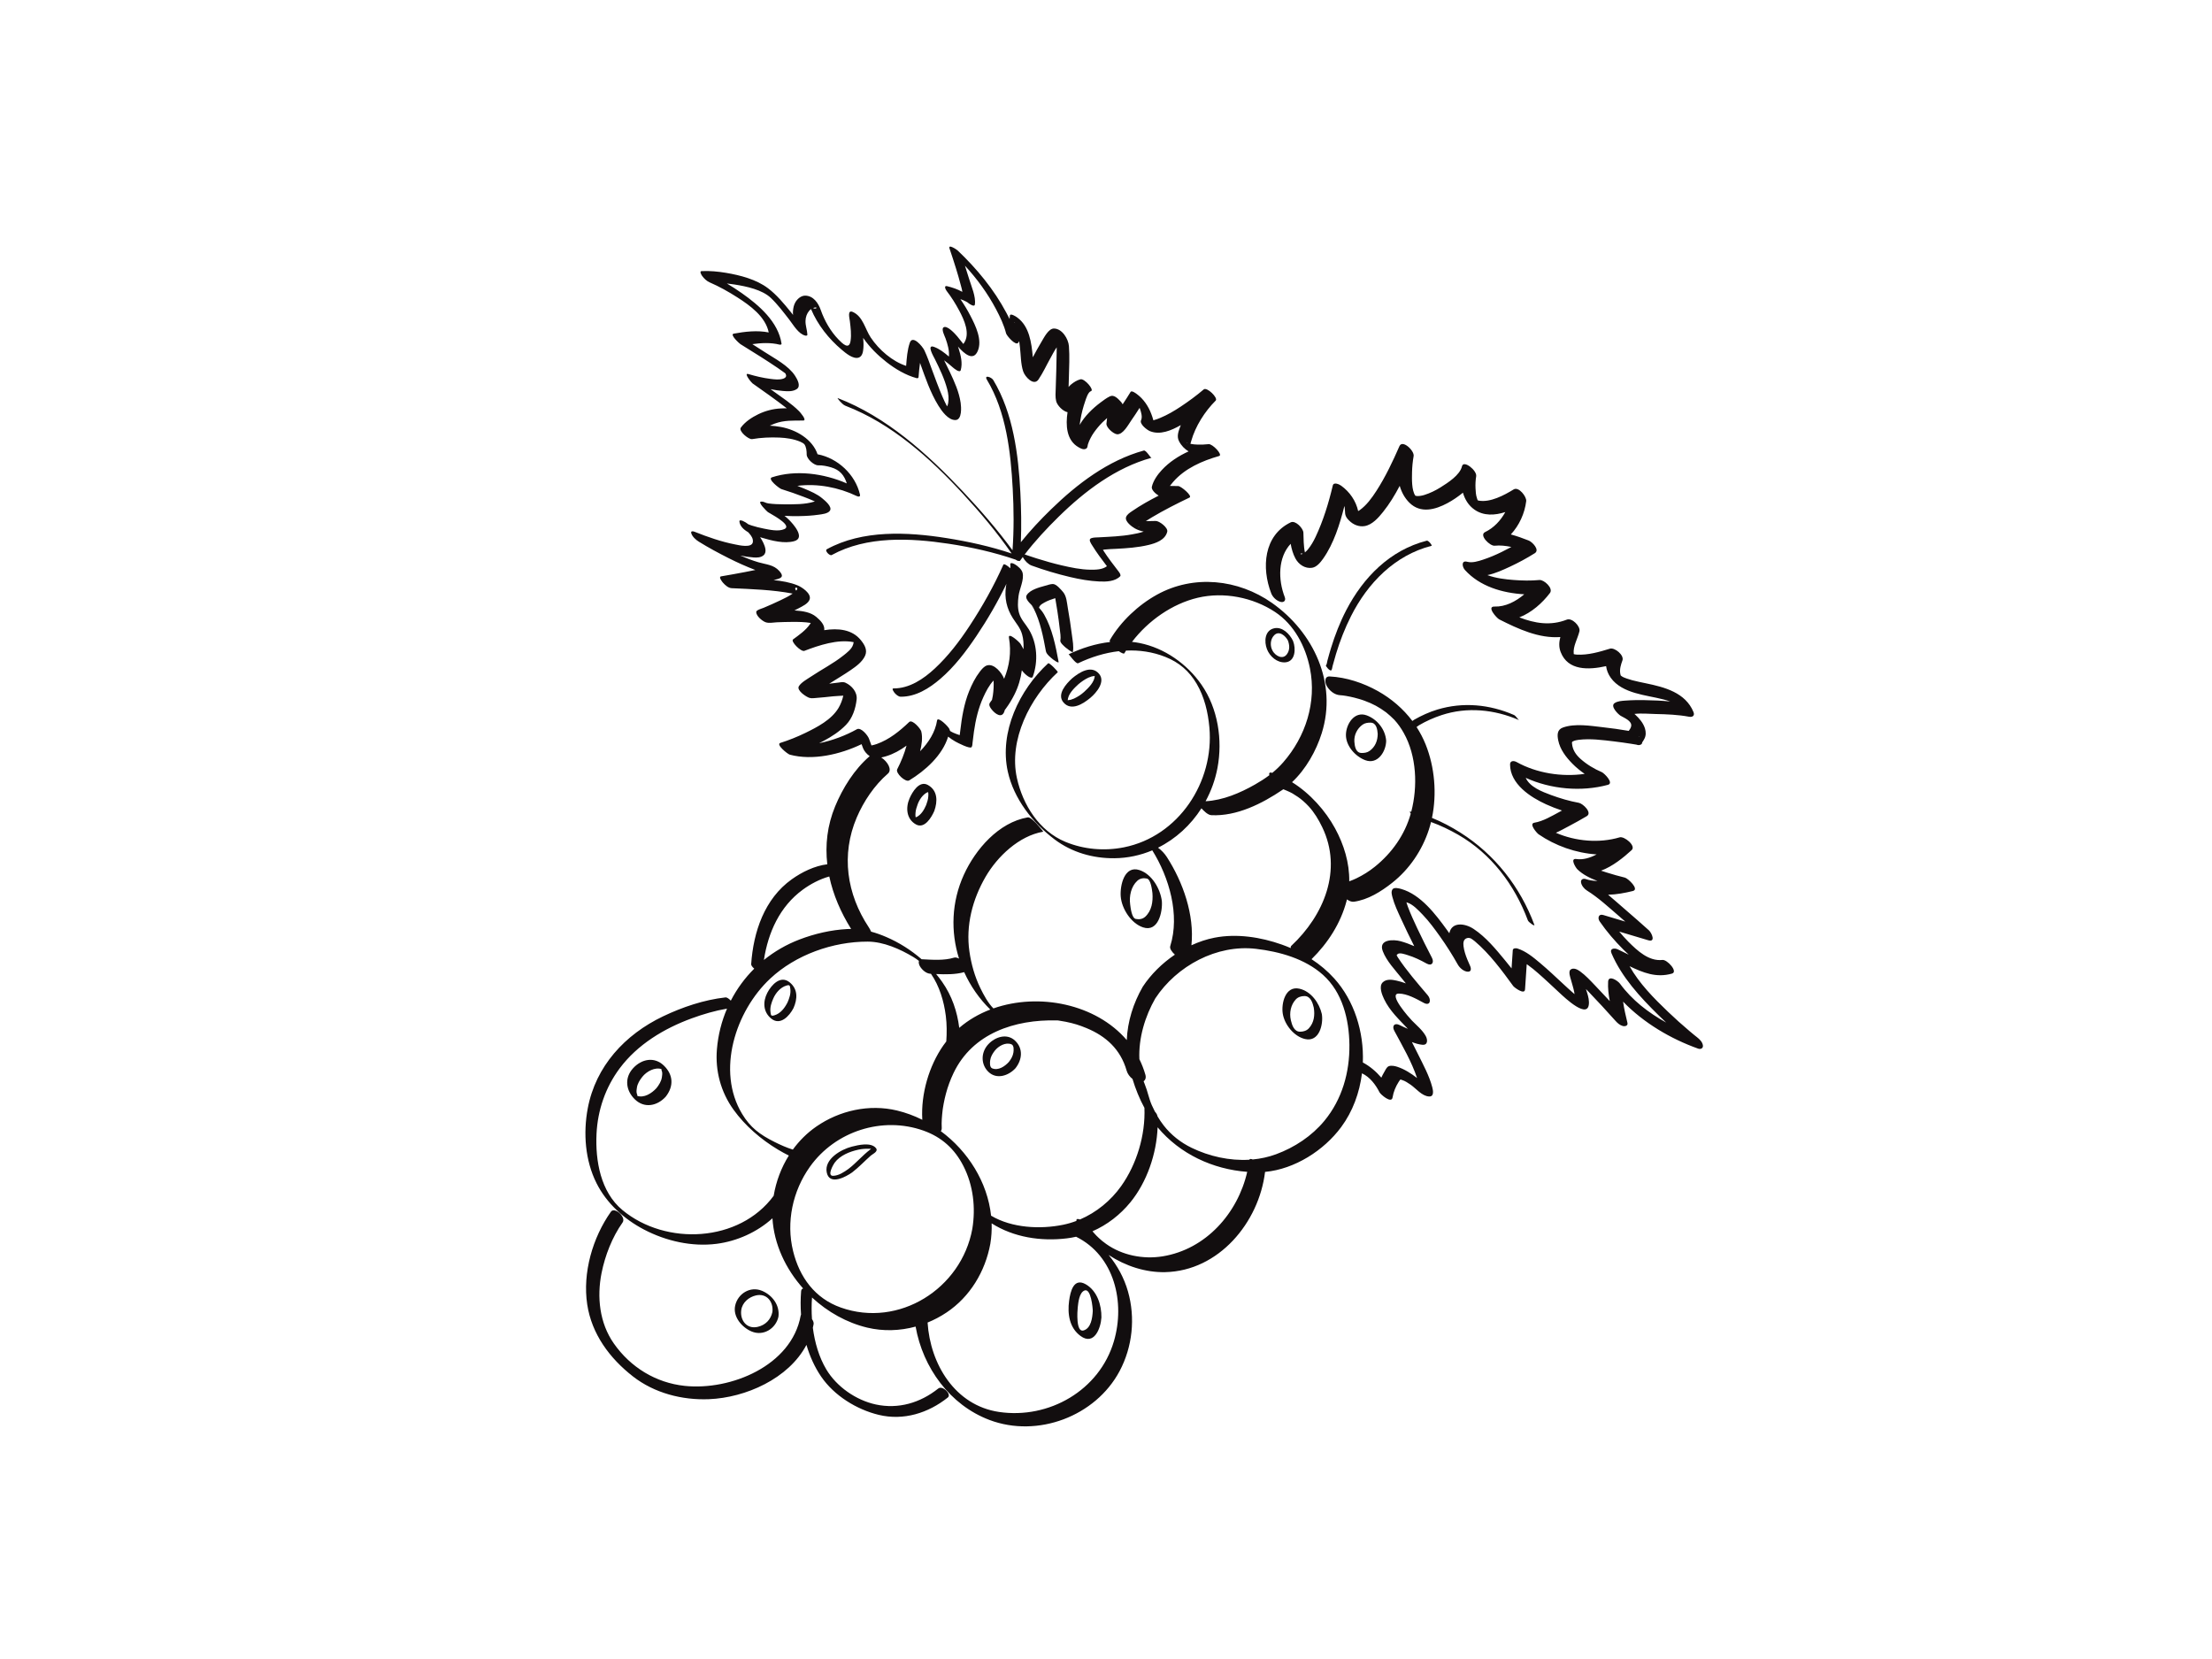 <?xml version="1.0" encoding="utf-8"?>
<!-- Generator: Adobe Illustrator 17.0.0, SVG Export Plug-In . SVG Version: 6.00 Build 0)  -->
<!DOCTYPE svg PUBLIC "-//W3C//DTD SVG 1.1//EN" "http://www.w3.org/Graphics/SVG/1.1/DTD/svg11.dtd">
<svg version="1.1" id="Layer_1" xmlns="http://www.w3.org/2000/svg" xmlns:xlink="http://www.w3.org/1999/xlink" x="0px" y="0px"
	 width="800px" height="600px" viewBox="0 0 800 600" enable-background="new 0 0 800 600" xml:space="preserve">
<g>
	<path fill="#120E0F" d="M388.011,235.805c0.389-1.954-0.096-4.194-0.334-6.137c-0.401-3.286-0.923-6.559-1.494-9.82
		c-0.333-1.902-0.424-4.247-1.744-5.771c-0.743-0.857-2.426-2.925-3.727-2.864c-0.892,0.042-1.841,0.384-2.692,0.623
		c-2.116,0.594-5.443,1.405-6.697,3.403c-0.561,0.894,0.309,2.022,0.868,2.652c0.664,0.748,1.366,1.425,2.121,2.082
		c-1.964-1.708-0.969-0.906-0.425,0.177c2.352,4.68,3.44,10.254,4.381,15.38c0.202,1.1,1.709,2.248,2.497,2.907
		c0.094,0.079,2.227,1.674,2.09,0.93c-1.049-5.712-2.301-11.98-5.202-17.067c-0.52-0.912-1.161-1.744-1.872-2.515
		c0.028-0.184,0.121-0.429,0.356-0.719c0.397-0.491,1.01-0.824,1.548-1.131c1.232-0.702,2.603-1.18,3.961-1.602
		c0.276,1.575,0.536,3.152,0.778,4.732c0.331,2.159,0.629,4.323,0.866,6.494c0.137,1.254,0.442,2.767,0.191,4.024
		c-0.171,0.861,1.321,2.061,1.851,2.555C385.434,234.23,387.926,236.236,388.011,235.805z M373.906,217.996
		c0.15,0.127,0.285,0.246,0.414,0.361C374.182,218.235,374.045,218.114,373.906,217.996z M375.772,219.948
		C375.931,220.235,375.786,220.202,375.772,219.948L375.772,219.948z"/>
	<path fill="#120E0F" d="M384.609,254.037c2.808,3.303,7.171,0.489,9.733-1.654c2.206-1.846,5.577-5.832,3.135-8.704
		c-2.809-3.303-7.171-0.489-9.733,1.655C385.622,247.278,382.114,251.103,384.609,254.037z M390.024,247.46
		c1.129-0.945,2.286-1.752,3.621-2.387c0.377-0.167,0.764-0.308,1.161-0.421c0.557-0.18,1.115-0.011,1.109-0.336
		c0.04,2.287-2.321,4.539-3.853,5.942c-1.071,0.981-2.314,1.766-3.621,2.387c-0.377,0.167-0.764,0.308-1.161,0.421
		c-0.557,0.18-1.115,0.011-1.11,0.337C386.131,251.115,388.492,248.863,390.024,247.46z"/>
	<path fill="#120E0F" d="M464.812,239.543c3.754-0.254,3.882-5.042,2.87-7.633c0-0.001-0.001-0.002-0.002-0.003
		c-0.024-0.075-0.058-0.157-0.101-0.246c-1.161-2.359-3.765-5.054-6.691-4.448c-3.518,0.728-3.745,4.826-2.663,7.591
		C459.249,237.424,461.883,239.741,464.812,239.543z M460.841,229.73c1.809-1.822,4.12,0.287,4.964,1.938
		c0.619,1.686,0.729,3.47-0.405,4.977c-1.527,2.031-4.07,0.541-5.072-1.132C459.249,233.708,459.344,231.238,460.841,229.73z"/>
	<path fill="#120E0F" d="M493.769,274.938c4.523,1.697,7.534-3.198,7.557-7.055c-0.298-4.055-3.192-7.718-6.996-9.145
		c-4.522-1.697-7.533,3.198-7.556,7.054C486.751,269.789,490.191,273.596,493.769,274.938z M492.736,262.125
		c0.877-0.643,1.927-0.794,2.978-0.769c2.089,0.049,2.438,2.454,2.555,4.051c-0.015,2.477-0.88,4.662-2.905,6.146
		c-0.877,0.643-1.927,0.794-2.978,0.769c-2.089-0.049-2.438-2.454-2.555-4.051C489.655,265.856,490.816,263.532,492.736,262.125z"/>
	<path fill="#120E0F" d="M469.971,357.579c-5.117-1.168-6.646,5.363-6.038,9.051c0.656,3.979,4.061,8.238,8.088,9.156
		c5.117,1.168,6.646-5.36,6.038-9.049C477.133,362.747,474.187,358.542,469.971,357.579z M473.374,371.891
		c-0.817,0.888-1.968,1.226-3.138,1.239c-2.222,0.024-2.972-2.399-3.383-4.17c-0.604-2.601-0.055-5.504,1.765-7.485
		c0.817-0.888,1.968-1.227,3.137-1.239c2.223-0.023,2.972,2.4,3.384,4.172C475.582,367.093,475.278,369.82,473.374,371.891z"/>
	<path fill="#120E0F" d="M413.393,335.394c5.518,1.847,7.116-5.613,6.808-9.524c-0.579-4.434-3.544-9.669-8.065-11.182
		c-5.52-1.847-7.118,5.615-6.809,9.526C405.674,328.614,409.034,333.936,413.393,335.394z M411.346,318.53
		c0.95-0.869,2.207-1.05,3.422-0.795c1.467,0.308,1.871,4.096,2.025,5.277c0.241,3.063-0.243,6.37-2.611,8.538
		c-0.95,0.869-2.207,1.05-3.422,0.794c-1.467-0.308-1.871-4.094-2.025-5.276C408.343,324.073,409.054,320.628,411.346,318.53z"/>
	<path fill="#120E0F" d="M328.935,288.771c-1.457,3.39-1.108,7.473,2.326,9.389c3.127,1.745,5.669-2.604,6.643-4.872
		c1.243-3.487,1.249-7.394-2.325-9.389C332.451,282.154,329.91,286.503,328.935,288.771z M331.46,295.51
		c-0.146,0.001-0.249,0.013-0.318,0.036c-0.075-0.486-0.091-0.976-0.041-1.471c0.052-1.09,0.415-2.152,0.777-3.169
		c0.603-1.691,1.852-3.539,3.499-4.357c0.146-0.001,0.249-0.014,0.318-0.036c0.075,0.486,0.091,0.976,0.04,1.471
		c-0.052,1.09-0.415,2.152-0.777,3.168C334.229,292.852,333.183,294.655,331.46,295.51z"/>
	<path fill="#120E0F" d="M278.896,368.364c3.29,2.692,6.589-0.888,8.088-3.781c1.476-3.367,1.627-6.836-1.387-9.302
		c-3.291-2.693-6.589,0.889-8.088,3.782C275.829,362.306,276.002,365.996,278.896,368.364z M279.68,361.087
		c0.884-2.016,2.606-4.03,4.777-4.656c1.254-0.362,1.226,0.066,1.384,1.285c0.216,1.657-0.377,3.355-1.03,4.843
		c-1.038,2.004-2.505,4-4.777,4.655c-1.254,0.361-1.226-0.066-1.384-1.285C278.435,364.272,279.028,362.575,279.68,361.087z"/>
	<path fill="#120E0F" d="M228.964,386.341c-3.24,3.539-2.601,8.122,0.649,11.264c3.461,3.348,8.079,2.386,11.138-0.954
		c2.981-3.764,2.779-7.949-0.649-11.264C236.64,382.039,232.023,382.999,228.964,386.341z M230.319,396.298
		c0.487,0.127-0.007-0.491-0.088-1.15c-0.072-0.586,0.022-1.183,0.106-1.76c0.215-1.482,1.056-2.79,1.964-3.936
		c1.535-1.938,4.573-3.657,7.091-2.76c-0.479-0.122,0.012,0.495,0.092,1.151c0.072,0.585-0.022,1.182-0.105,1.759
		c-0.215,1.481-1.056,2.79-1.964,3.937C235.721,395.388,232.938,397.244,230.319,396.298z"/>
	<path fill="#120E0F" d="M308.085,414.695c-3.868,0.981-10.034,4.47-9.091,9.3c0.959,4.916,6.966,1.61,9.213,0.012
		c2.403-1.836,4.457-4.055,6.717-6.054c0.728-0.644,2.865-1.511,1.869-2.732C314.981,412.996,310.363,414.117,308.085,414.695z
		 M314.795,415.693c-2.832,2.134-5.115,4.902-7.935,7.057c-1.626,1.158-3.453,2.413-5.521,2.5c-2.44,0.102,0.169-4.279,0.532-4.761
		c1.988-2.645,5.413-3.999,8.539-4.686c1.313-0.289,2.664-0.38,4.005-0.34c0.212,0.006,0.424,0.023,0.635,0.049
		C314.965,415.572,314.883,415.635,314.795,415.693z"/>
	<path fill="#120E0F" d="M281.537,476.208c0.536-4.17-2.204-7.801-5.955-9.372c-4.261-1.785-8.748,1.05-9.698,5.345
		c-0.898,4.06,2.461,7.91,5.953,9.372C276.1,483.339,280.587,480.505,281.537,476.208z M268.078,473.859
		c0.355-2.763,2.723-4.751,5.299-5.347c3.966-0.917,6.436,2.37,5.967,6.018c-0.614,2.777-2.527,4.707-5.3,5.347
		C270.078,480.794,267.609,477.507,268.078,473.859z"/>
	<path fill="#120E0F" d="M392.705,464.494c-4.377-2.535-5.588,2.538-6.047,5.977c-0.628,4.707,0.078,9.737,4.148,12.711
		c4.9,3.581,7.302-2.788,7.537-6.708C398.402,472.006,396.821,466.879,392.705,464.494z M391.89,481.178
		c-2.808,0.848-2.265-6.944-2.104-8.411c0.188-1.714,0.54-5.287,2.444-6.041c2.348-0.93,2.998,6.36,2.984,7.453
		C395.069,476.579,394.628,480.352,391.89,481.178z"/>
	<path fill="#120E0F" d="M367.268,386.329c2.421-3.079,2.849-7.073-0.122-9.927c-2.983-2.866-7.323-1.357-9.776,1.339
		c-2.633,2.894-2.703,7.212,0.122,9.927C360.475,390.535,364.815,389.024,367.268,386.329z M358.121,383.428
		c0.184-1.289,0.873-2.434,1.662-3.437c1.298-1.65,3.905-3.176,6.031-2.297c0.967,0.4,0.813,2.167,0.702,2.948
		c-0.183,1.289-0.873,2.434-1.661,3.437c-1.431,1.573-3.803,3.219-6.031,2.297C357.857,385.976,358.01,384.209,358.121,383.428z"/>
	<path fill="#120E0F" d="M278.408,185.611c-0.025-0.014-0.049-0.028-0.074-0.042C278.323,185.573,278.351,185.59,278.408,185.611z"
		/>
	<path fill="#120E0F" d="M586.176,244.298C586.165,244.288,586.165,244.287,586.176,244.298L586.176,244.298z"/>
	<path fill="#120E0F" d="M613.735,375.113c-0.252-0.196-0.5-0.395-0.749-0.594c-0.089-0.072-0.147-0.117-0.183-0.146
		c-0.049-0.041-0.125-0.103-0.243-0.199c-0.5-0.41-0.996-0.825-1.491-1.241c-2.686-2.259-5.293-4.609-7.832-7.032
		c-5.06-4.829-10.396-10.226-13.883-16.456c4.884,2.328,9.645,4.296,15.338,2.668c2.335-0.667-1.749-5.123-3.439-4.934
		c-4.929,0.553-9.058-3.325-12.29-6.546c-1.178-1.174-2.28-2.425-3.341-3.708c3.491,1.043,6.981,2.086,10.471,3.129
		c2.835,0.847,1.271-2.676,0.245-3.598c-2.838-2.55-5.709-5.064-8.599-7.554c-2.026-1.746-4.057-3.568-6.148-5.313
		c3.053-0.059,6.162-0.652,8.953-1.346c2.486-0.618-1.803-4.582-2.845-4.833c-2.214-0.534-4.408-1.166-6.582-1.842
		c-0.693-0.215-1.383-0.442-2.07-0.676c4.179-1.535,8.156-4.779,11.049-7.429c1.727-1.582-2.667-5.12-4.324-4.628
		c-7.391,2.194-15.902,1.461-23.07-1.646c1.664-0.736,3.274-1.654,4.801-2.456c2.148-1.127,4.269-2.313,6.356-3.549
		c2.14-1.268-1.401-4.571-2.845-4.833c-3.406-0.619-6.771-1.612-10.016-2.804c-3.325-1.221-7.758-2.945-9.197-6.236
		c9.1,4.137,20.121,5.133,29.726,2.534c2.295-0.621-1.36-4.223-2.194-4.577c-2.775-1.178-5.464-2.797-7.713-4.804
		c-1.672-1.492-2.881-3.249-3.076-5.525c-0.053-0.622-0.018-0.643,0.449-0.869c0.57-0.274,1.254-0.415,1.877-0.494
		c4.276-0.539,8.781,0.072,13.031,0.581c2.019,0.242,4.034,0.531,6.043,0.845c1.053,0.165,1.231,0.185,1.893,0.308
		c0.348,0.131,0.674,0.198,0.941,0.166c0.826-0.097,1.145-0.478,1.145-0.985c0.023-0.034,0.042-0.063,0.073-0.104
		c0.291-0.395,0.517-0.821,0.747-1.253c0.586-1.103,0.544-2.482,0.186-3.647c-0.617-2.011-2.045-3.663-3.564-5.064
		c-0.084-0.077-0.173-0.146-0.258-0.221c2.523-0.295,5.315-0.02,7.662,0.03c4.023,0.086,8.157,0.239,12.12,0.987
		c1.199,0.226,2.126-0.366,1.581-1.695c-2.887-7.047-10.471-9.012-17.224-10.403c-1.666-0.343-3.332-0.686-4.978-1.118
		c-1.111-0.292-2.913-0.908-3.435-1.22c-0.391-0.234-0.613-0.437-0.658-0.481c0.017,0.017,0.058,0.059,0.128,0.14
		c-0.191-0.219-0.161-0.045-0.297-0.738c-0.324-1.641,0.218-3.34,0.771-4.868c0.685-1.892-2.799-4.765-4.538-4.231
		c-3.841,1.179-7.897,2.37-11.96,2.142c-0.384-0.022-0.743-0.085-1.108-0.172c-0.005-0.046-0.008-0.09-0.016-0.151
		c-0.305-2.678,1.418-5.415,2.065-8.104c0.439-1.824-2.686-4.96-4.538-4.231c-5.962,2.347-11.689,1.325-17.198-0.809
		c4.418-1.709,8.321-5.193,11.076-8.824c1.301-1.714-2.159-4.855-3.82-4.693c-3.083,0.299-6.225,0.228-9.309-0.007
		c-2.856-0.218-6.424-0.612-9.496-1.762c2.859-0.589,5.686-1.9,8.133-3.035c3.091-1.434,6.118-3.076,9.006-4.887
		c1.909-1.197-0.909-4.069-2.194-4.577c-2.05-0.809-4.237-1.607-6.474-2.206c3.049-3.28,5.022-7.627,5.564-12.053
		c0.193-1.577-2.698-5.364-4.537-4.231c-3.412,2.101-8.468,4.788-12.587,4.058c-0.193-0.034-0.326-0.081-0.417-0.121
		c-0.132-0.257-0.206-0.591-0.289-0.833c-0.375-1.092-0.441-2.304-0.5-3.448c-0.077-1.474,0.002-2.977,0.237-4.435
		c0.334-2.077-4.578-5.993-5.132-3.594c-0.74,3.209-5.173,5.996-7.736,7.611c-1.84,1.159-3.815,2.118-5.892,2.766
		c-0.837,0.261-1.671,0.4-2.546,0.397c-0.374-0.001-0.645-0.142-0.708-0.146c-1.363-1.979-1.235-6.056-1.184-8.461
		c0.042-1.949,0.235-3.921,0.574-5.843c0.343-1.946-4.039-6.088-5.132-3.594c-2.438,5.566-5.044,11.092-8.349,16.205
		c-1.643,2.542-3.534,5.144-6.017,6.932c-0.155,0.112-0.347,0.227-0.559,0.336c-0.803-3.663-3.029-6.933-6.158-9.187
		c-0.649-0.467-2.689-1.448-3.019-0.058c-1.504,6.338-3.451,12.723-6.24,18.616c-0.759,1.605-1.652,3.154-2.78,4.53
		c-0.316,0.387-0.679,0.728-1.062,1.046c-0.502-2.284-0.478-5.157-0.55-7.155c-0.056-1.544-2.854-4.543-4.567-3.724
		c-9.816,4.696-10.629,16.466-7.078,25.654c0.541,1.399,1.875,2.686,3.327,3.103c1.245,0.357,2.06-0.457,1.581-1.695
		c-2.47-6.389-2.459-14.358,2.131-19.294c0.329,1.856,0.85,3.658,1.707,5.275c1.177,2.219,3.522,3.784,6.038,3.397
		c1.706-0.262,3.085-2.006,4.007-3.311c3.838-5.435,6.016-12.425,7.69-19.046c0.042,0.215,0.081,0.431,0.11,0.65
		c0.21,1.569-0.126,2.516,0.91,3.876c0.219,0.287,0.485,0.54,0.738,0.796c1.441,1.454,3.499,2.29,5.534,1.958
		c2.779-0.453,5.031-3.054,6.683-5.117c2.317-2.893,4.274-6.106,6.023-9.439c0.67,2.299,1.786,4.411,3.537,6.133
		c4.013,3.947,9.309,2.493,13.713,0.13c1.985-1.065,3.868-2.354,5.613-3.788c0.705,2.429,2.006,4.611,4.174,6.126
		c3.325,2.324,7.353,2.109,11.153,0.882c-1.686,3.088-4.16,5.718-7.309,7.235c-2.327,1.121,1.782,5.106,3.439,4.934
		c2.051-0.214,4.074,0.03,6.069,0.454c-1.174,0.632-2.36,1.243-3.555,1.828c-2.162,1.058-4.382,2.001-6.669,2.754
		c-1.732,0.57-3.915,1.267-5.744,0.772c-2.25-0.609-1.845,1.852-0.83,2.972c5.353,5.909,13.448,8.329,21.458,8.793
		c-3.098,2.622-6.821,4.555-10.738,4.431c-3.041-0.096,0.751,4.168,1.689,4.642c6.915,3.497,14.411,6.948,22.093,6.381
		c-0.452,1.762-0.605,3.552,0.13,5.447c2.622,6.752,10.094,6.482,16.425,5.074c0.189,1.452,0.723,2.865,1.689,4.222
		c2.064,2.901,5.426,4.476,8.741,5.465c3.406,1.016,6.955,1.487,10.394,2.376c0.798,0.207,1.584,0.442,2.353,0.721
		c-3.082-0.313-6.189-0.432-9.276-0.485c-2.304-0.039-4.617-0.014-6.916,0.163c-1.327,0.102-2.8,0.156-3.931,0.926
		c-1.651,1.124,1.319,4.025,2.183,4.552c1.279,0.779,4.205,1.858,3.831,3.795c-0.127,0.658-0.511,1.153-0.875,1.685
		c-3.121-0.552-6.274-0.973-9.419-1.33c-4.462-0.506-10.035-1.441-14.388,0.112c-2.122,0.757-2.101,2.66-1.708,4.616
		c0.669,3.331,2.805,6.087,5.13,8.458c1.319,1.345,2.83,2.578,4.438,3.691c-8.345,1.194-17.389-0.266-24.608-4.275
		c-0.997-0.554-2.377-0.549-2.374,0.853c0.014,7.076,7.357,11.851,13.055,14.444c1.849,0.841,3.767,1.584,5.721,2.231
		c-0.297,0.161-0.593,0.327-0.892,0.487c-2.804,1.5-5.919,3.392-9.101,3.923c-2.117,0.354,0.973,3.798,1.519,4.174
		c6.04,4.156,13.494,6.809,21.007,7.289c-2.391,1.263-4.915,2.026-7.338,1.668c-2.427-0.36-0.199,3.161,0.349,3.699
		c1.998,1.957,4.623,3.227,7.293,4.242c-1.468-0.034-2.901-0.234-4.233-0.685c-0.871-0.295-1.832,0.067-1.723,1.11
		c0.125,1.189,1.165,2.419,2.143,3.029c4.16,2.593,7.866,6.049,11.569,9.233c0.771,0.664,1.537,1.335,2.304,2.003
		c-2.66-0.795-5.32-1.589-7.98-2.384c-1.689-0.505-2.117,1.114-1.28,2.327c2.515,3.644,5.405,7.022,8.541,10.146
		c0.615,0.613,1.274,1.247,1.968,1.88c-1.316-0.637-2.638-1.319-4.003-1.944c-1.202-0.55-2.986-0.326-2.232,1.439
		c3.689,8.632,10.329,15.826,16.941,22.333c0.93,0.915,1.874,1.82,2.828,2.715c-6.4-3.548-12.355-8.112-16.694-14.053
		c-0.768-1.052-4.149-3.32-4.299-0.716c-0.133,2.303,0.16,4.677,0.608,7.019c-1.715-1.854-3.443-3.696-5.191-5.517
		c-1.76-1.835-3.531-3.789-5.603-5.283c-0.914-0.658-2.415-1.43-3.42-0.568c-0.863,0.741-0.027,2.91,0.188,3.718
		c0.387,1.456,0.874,2.884,1.156,4.366c0.045,0.239,0.091,0.495,0.116,0.751c-0.134-0.113-0.293-0.255-0.622-0.537
		c-1.234-1.062-2.426-2.174-3.619-3.282c-2.709-2.514-5.393-5.058-8.225-7.436c-2.442-2.05-5.082-4.26-8.171-5.24
		c-0.496-0.157-1.64-0.186-1.693,0.602c-0.148,2.197-0.296,4.394-0.444,6.591c-0.771-0.97-1.549-1.936-2.338-2.892
		c-3.353-4.066-6.947-8.444-11.383-11.378c-3.263-2.158-7.96-2.597-8.785,1.559c-0.281-0.394-0.562-0.788-0.846-1.179
		c-4.103-5.655-9.498-12.815-16.546-14.835c-0.733-0.21-2.633-0.718-3.18,0.153c-0.539,0.857-0.244,1.89-0.007,2.8
		c0.706,2.712,1.962,5.306,3.122,7.846c1.518,3.326,3.118,6.618,4.767,9.884c-1.601-0.705-3.243-1.316-4.909-1.779
		c-2.626-0.73-8.128-0.739-6.471,3.595c1.374,3.592,4.484,6.825,6.844,9.789c0.496,0.623,1.001,1.238,1.502,1.857
		c-1.125-0.409-2.267-0.758-3.418-1.013c-1.601-0.354-3.633-0.632-4.929,0.614c-1.538,1.479-0.253,4.573,0.472,6.088
		c2.049,4.281,5.451,7.393,8.609,10.759c-1.01-0.421-2.006-0.882-2.984-1.372c-1.888-0.948-2.868,0.32-1.931,2.07
		c2.917,5.45,6.266,11.15,8.232,17.082c-2.177-1.682-4.516-3.19-7.132-4.058c-0.881-0.293-2.194-0.572-3.116-0.209
		c-0.774,0.305-1.264,1.51-1.649,2.155c-0.382,0.642-0.725,1.299-1.022,1.974c-1.897-2.218-4.167-4.148-6.689-5.48
		c0.421-11.049-3.07-22.31-10.324-30.371c-2.434-2.705-5.215-5.024-8.23-6.993c5.916-5.817,10.501-12.919,12.65-20.991
		c0.056-0.21,0.107-0.42,0.158-0.63c0.836,0.595,1.722,0.953,2.47,0.851c5.139-0.699,9.878-3.69,13.871-6.841
		c6.235-4.92,10.856-11.755,13.302-19.293c0.288-0.887,0.534-1.794,0.761-2.708c3.38,1.209,6.831,2.886,9.769,4.574
		c12.008,6.898,20.474,18.146,25.262,31.016c0.247,0.664,2.619,2.338,2.341,1.592c-5.103-13.717-14.34-25.491-26.737-33.329
		c-3.186-2.014-6.669-3.896-10.293-5.341c1.826-8.723,0.98-18.374-2.268-26.504c-0.898-2.248-2.013-4.372-3.306-6.367
		c0.341-0.257,0.651-0.494,0.892-0.635c2.572-1.513,5.306-2.725,8.137-3.66c9.283-3.066,19.149-2.051,28.035,1.797
		c-0.346-0.15-1.138-1.55-1.859-1.862c-8.851-3.834-18.42-4.749-27.693-1.946c-2.914,0.881-5.707,2.152-8.348,3.657
		c-0.193,0.11-0.426,0.277-0.682,0.466c-3.317-4.404-7.577-8.063-12.458-10.803c-5.211-2.925-11.419-5.008-17.437-5.295
		c-2.029-0.097-1.737,2.237-1.084,3.412c0.954,1.717,2.832,3.273,4.857,3.37c0.229,0.011,0.458,0.032,0.686,0.054
		c0.134,0.013,0.268,0.03,0.402,0.045c0.083,0.017,0.889,0.129,1.087,0.162c1,0.168,1.992,0.385,2.977,0.628
		c0.587,0.145,1.17,0.309,1.751,0.48c0.311,0.091,0.618,0.19,0.927,0.288c0.101,0.032,1.031,0.357,0.89,0.302
		c3.244,1.201,5.263,2.303,7.895,4.238c0.61,0.448,2.474,2.129,2.976,2.682c1.384,1.524,2.432,3.033,3.406,4.764
		c4.686,8.33,5.1,19.363,2.719,28.501c-0.122-0.023-0.243-0.05-0.365-0.072c-0.311-0.055-0.058,0.405,0.181,0.761
		c-2.133,7.644-6.83,14.243-12.978,19.193c-2.06,1.659-4.301,3.059-6.682,4.209c-0.84,0.405-1.704,0.757-2.583,1.07
		c0.104-6.656-1.92-13.262-5.127-19.154c-3.462-6.361-9.028-12.637-15.561-16.697c5.035-4.716,8.742-11.361,10.732-17.691
		c5.702-18.128-2.936-36.542-17.965-47.123c-12.276-8.643-28.336-10.32-41.594-3.014c-6.755,3.723-13.097,9.675-17.023,16.376
		c-0.121,0.205-0.109,0.466-0.006,0.757c-5.181,0.591-10.268,2.207-14.954,4.441c0.138-0.066,2.624,3.631,3.464,3.23
		c4.657-2.22,9.634-3.769,14.681-4.354c0.983,0.672,1.848,1.058,2.015,0.774c0.194-0.331,0.395-0.66,0.6-0.987
		c4.801-0.231,9.628,0.45,14.268,2.298c4.915,1.958,8.578,5.107,11.258,9.649c2.831,4.799,4.134,10.344,4.63,15.848
		c1.779,19.719-11.1,39.407-30.934,43.361c-7.053,1.406-14.496,0.769-21.146-1.986c-9.438-3.91-15.386-13.314-17.53-23.057
		c-3.038-13.805,4.721-29.048,14.762-38.286c0.223-0.206-3.074-3.589-3.464-3.23c-10.447,9.611-17.734,24.904-14.599,39.15
		c2.17,9.859,9.003,18.566,16.929,24.544c6.234,4.701,13.869,6.882,21.623,6.808c4.851-0.046,9.467-1.065,13.706-2.854
		c6.131,9.819,10.046,23.326,6.5,34.63c-0.281,0.896,0.536,2.045,1.671,3.098c-4.627,3.127-8.683,7.139-11.607,11.581
		c-3.434,5.972-5.514,12.578-5.787,19.318c-11.177-13.07-31.774-17.229-48.232-11.458c-1.923-1.917-3.505-4.83-4.753-7.4
		c-2.012-4.143-3.269-8.641-3.926-13.19c-1.36-9.405,1.105-18.835,5.83-26.982c4.282-7.384,12.072-14.816,20.844-16.338
		c0.18-0.031-2.29-2.815-2.442-2.957c-0.571-0.533-2.196-2.39-3.12-2.23c-10.563,1.834-18.915,11.548-23.114,20.741
		c-4.501,9.853-4.824,20.607-1.751,30.349c-0.645-0.35-1.289-0.513-1.815-0.35c-3.604,1.116-7.881,0.758-11.611,0.576
		c-0.041-0.002-0.075,0.002-0.113,0.003c-3.841-3.335-8.219-6.089-12.782-8.049c-1.838-0.789-3.654-1.445-5.488-1.936
		c-0.235-0.59-0.554-1.144-0.821-1.545c-8.012-12.057-10.09-26.285-4.383-39.701c2.494-5.863,6.41-11.698,11.272-15.893
		c1.664-1.436-0.099-4.351-2.387-5.854c0.624-0.122,1.238-0.288,1.824-0.468c2.634-0.807,5.065-2.178,7.313-3.813
		c-0.79,2.947-1.985,5.838-3.371,8.542c-0.703,1.371,3.012,4.837,4.33,4.038c5.818-3.527,12.039-9.079,14.092-15.838
		c0.824,0.675,1.712,1.269,2.616,1.775c0.968,0.541,5.281,2.757,5.855,2.023c0.321-0.41,0.305-1.185,0.364-1.667
		c0.16-1.316,0.309-2.633,0.495-3.946c0.61-4.3,1.617-8.577,3.434-12.536c0.889-1.938,2.068-4.287,3.668-5.939
		c0.107,1.816-0.008,3.658-0.267,5.453c-0.075,0.521-0.175,1.039-0.308,1.549c-0.159,0.215-0.313,0.433-0.476,0.646
		c-0.506,0.661-0.681,1.009-0.284,1.839c0.55,1.147,2.874,3.745,4.403,2.888c0.494-0.277,0.8-0.944,0.996-1.726
		c0.136-0.18,0.275-0.358,0.408-0.539c1.192-1.619,2.228-3.341,3.121-5.142c1.378-2.78,2.24-5.693,2.625-8.671
		c1.11,1.559,3.543,3.511,3.983,2.284c1.97-5.493,1.607-12.046-1.433-17.055c-1.235-2.035-2.839-3.522-3.536-5.867
		c-0.597-2.009-0.461-4.197-0.197-6.247c0.328-2.547,2.081-5.823,1.453-8.383c-0.302-1.232-1.702-2.392-2.719-3.023
		c-0.536-0.333-2.012-0.982-1.705,0.271c0.077,0.314,0.027,0.715-0.066,1.123c-0.849-0.933-2.259-1.738-2.438-1.336
		c-3.417,7.708-7.615,15.156-12.242,22.193c-3.638,5.535-7.707,10.876-12.57,15.397c-4.091,3.803-9.202,7.255-14.994,7.206
		c-0.784-0.007,0.352,1.509,0.458,1.628c0.531,0.599,1.344,1.364,2.201,1.371c5.458,0.046,10.314-3.017,14.321-6.453
		c5.13-4.399,9.296-9.914,13.055-15.492c4.034-5.986,7.702-12.33,10.858-18.861c-0.051,0.283-0.104,0.565-0.147,0.851
		c-0.634,4.173,0.212,8.025,2.481,11.561c1.292,2.014,2.646,3.444,3.334,5.816c0.506,1.747,0.586,3.589,0.515,5.398
		c-0.348-0.614-0.7-1.233-1.045-1.868c-0.388-0.715-4.606-4.495-4.223-2.289c0.919,5.284,0.161,10.243-1.75,14.848
		c-0.813-2.152-3.56-5.543-6.097-4.857c-1.147,0.31-2.002,1.41-2.689,2.297c-1.638,2.112-2.877,4.595-3.872,7.061
		c-1.845,4.572-2.641,9.48-3.206,14.352c-0.059,0.51-0.117,1.02-0.194,1.528c-0.011-0.003-0.022-0.007-0.032-0.01
		c-0.772-0.251-1.522-0.525-2.265-0.853c-0.393-0.173-0.748-0.377-1.114-0.601c-0.011-0.009-0.019-0.015-0.03-0.024
		c-0.126-0.212-0.221-0.436-0.269-0.681c-0.262-0.818-4.231-4.793-4.48-3.13c-0.626,4.17-3.042,7.948-6.132,11.136
		c0.567-2.274,0.982-4.906,0.422-7.186c-0.231-0.939-3.241-4.484-4.377-3.395c-3.41,3.269-7.215,6.354-11.72,7.953
		c-0.624,0.222-1.266,0.393-1.916,0.524c-0.302-0.821-0.603-1.643-0.904-2.464c-0.424-1.156-2.886-4.228-4.377-3.395
		c-3.937,2.198-8.734,4.068-13.652,5.05c0.539-0.27,1.076-0.545,1.608-0.826c2.94-1.555,5.788-3.404,8.109-5.805
		c2.355-2.435,3.472-5.855,3.851-9.168c0.304-2.663-1.702-4.986-4.01-6.066c-0.853-0.399-1.668-0.176-2.55-0.065
		c-1.118,0.141-2.237,0.276-3.356,0.408c2.595-1.642,5.247-3.191,7.78-4.93c1.959-1.346,4.15-2.924,5.177-5.141
		c0.98-2.114-0.193-4.046-1.519-5.685c-3.155-3.899-8.194-4.391-13.235-3.605c0.265-1.913-1.447-3.578-2.863-4.781
		c-2.057-1.747-4.926-2.133-7.512-2.327c-0.138-0.01-0.275-0.015-0.412-0.025c0.493-0.247,0.984-0.497,1.47-0.757
		c1.306-0.699,3.646-1.733,4.069-3.337c0.555-2.105-2.854-4.347-4.448-4.996c-2.651-1.08-5.628-1.578-8.617-1.883
		c0.445-0.11,0.889-0.223,1.33-0.346c1.891-0.527,2.249-1.244,0.723-2.957c-2.048-2.297-4.772-2.325-7.558-3.149
		c-2.236-0.661-4.42-1.503-6.567-2.429c1.601,0.329,3.209,0.571,4.817,0.69c1.203,0.089,2.631,0.056,3.6-0.767
		c1.335-1.134,0.547-3.186-0.034-4.463c-0.298-0.656-0.706-1.373-1.189-2.103c0.277,0.087,0.541,0.167,0.782,0.239
		c3.445,1.027,7.967,2.192,11.54,1.204c4.192-1.16-0.37-6.214-1.847-7.698c-0.525-0.527-1.08-1.007-1.65-1.464
		c1.787,0.114,3.582,0.123,5.369,0.096c2.348-0.035,4.703-0.177,7.028-0.512c1.143-0.165,3.281-0.36,4.01-1.431
		c1-1.469-1.905-3.757-2.772-4.489c-1.827-1.545-4.208-2.532-6.387-3.458c-0.861-0.366-1.73-0.715-2.603-1.054
		c7.247-0.94,15.011,0.573,21.475,3.69c0.624,0.301,1.364,0.311,1.161-0.566c-1.667-7.206-8.034-13.178-15.33-14.542
		c-1.853-5.439-7.702-8.874-13.301-9.882c-1.302-0.234-2.635-0.383-3.981-0.468c0.604-0.283,1.212-0.537,1.814-0.758
		c3.433-1.263,6.71-1.063,10.279-1.093c1.546-0.013-1.2-3.083-1.475-3.36c-2.75-2.772-6.237-4.993-9.375-7.288
		c-0.321-0.235-0.645-0.467-0.966-0.701c1.481,0.298,2.974,0.526,4.469,0.653c1.656,0.141,3.606,0.29,5.045-0.708
		c1.579-1.095,0.093-3.627-0.616-4.735c-2.388-3.73-7.297-6.213-10.902-8.561c-1.518-0.989-3.046-1.963-4.579-2.93
		c3.271-0.458,6.698-0.613,9.818,0.175c0.225,0.057,0.803,0.059,0.741-0.357c-1.17-7.874-8.168-13.9-14.326-18.23
		c-1.757-1.235-3.574-2.414-5.436-3.524c0.917,0.1,1.83,0.223,2.735,0.363c4.382,0.676,10.064,1.907,13.165,4.862
		c2.478,2.362,4.582,5.174,6.678,7.871c1.463,1.881,3.299,5.171,5.789,5.751c0.264,0.062,0.759,0.058,0.741-0.357
		c-0.075-1.68-0.728-3.243-0.674-4.979c0.043-1.357,0.466-2.625,1.346-3.659c0.194-0.229,0.419-0.416,0.658-0.581
		c2.389,5.683,6.425,10.765,11.078,14.678c1.361,1.144,4.156,3.571,6.205,2.836c1.353-0.485,1.559-2.28,1.652-3.51
		c0.09-1.195,0.028-2.405-0.083-3.607c0.03,0.044,0.059,0.089,0.089,0.133c2.283,3.286,5.182,6.158,8.326,8.616
		c3.17,2.477,6.95,4.741,10.87,5.809c0.311,0.085,0.709,0.04,0.741-0.357c0.138-1.695,0.275-3.437,0.53-5.151
		c1.885,5.256,3.716,10.706,6.629,15.436c1.203,1.953,3.583,5.338,6.209,5.232c2.435-0.098,2.071-4.756,1.861-6.215
		c-0.571-3.974-2.291-7.736-3.997-11.334c-0.646-1.361-1.331-2.704-1.986-4.061c1.102,0.822,2.141,1.688,3.075,2.509
		c0.389,0.342,2.604,2.271,2.947,1.026c0.703-2.556,0.024-5.255-0.747-7.719c-0.082-0.262-0.175-0.52-0.264-0.779
		c2.37,2.707,5.483,5.314,7.108,1.709c1.825-4.049-0.762-9.287-2.61-12.855c-1.067-2.059-2.288-4.078-3.624-5.999
		c0.717,0.233,1.417,0.514,2.082,0.882c0.611,0.338,0.497,0.27,0.81,0.535c0.315,0.266,2.189,1.578,2.347,0.515
		c0.424-2.845-1.283-6.6-2.085-9.258c-0.483-1.6-0.99-3.192-1.508-4.781c4.38,4.747,8.194,9.98,11.232,15.711
		c1.467,2.767,2.873,5.728,3.652,8.779c0.208,0.815,3.439,4.605,4.377,3.395c0.134-0.173,0.253-0.362,0.362-0.559
		c0.097,0.719,0.187,1.44,0.271,2.159c0.331,2.829,0.27,6.005,1.163,8.732c0.643,1.963,3.829,5.454,5.54,2.94
		c1.621-2.382,2.834-5.072,4.242-7.58c0.69-1.229,1.431-2.729,2.342-4.045c-0.003,0.695-0.011,1.39-0.019,2.084
		c-0.045,4.249-0.197,8.496-0.331,12.742c-0.049,1.54-0.209,3.127,0.16,4.637c0.363,1.487,2.358,3.625,4.114,4
		c-0.695,4.603-0.486,10.196,4.072,12.722c0.859,0.476,2.045,1.086,2.901,0.25c0.247-0.241,0.303-1.043,0.396-1.362
		c0.239-0.823,0.618-1.596,1.006-2.357c0.695-1.361,1.622-2.598,2.591-3.773c1.005-1.219,2.135-2.336,3.333-3.373
		c-0.078,0.665-0.156,1.33-0.228,1.996c-0.154,1.415,2.516,3.73,3.795,3.864c2.179,0.228,4.116-3.485,5.15-4.956
		c1.058-1.503,2.07-3.041,3.049-4.598c0.054,0.152,0.108,0.304,0.16,0.457c0.385,1.126,0.924,2.858,0.366,4.017
		c-0.669,1.388,2.18,3.541,3.216,3.961c3.641,1.478,7.697-0.22,11.158-2.194c-0.023,0.062-0.051,0.122-0.074,0.184
		c-0.669,1.822-1.542,3.76-0.582,5.63c0.846,1.646,2.051,2.845,3.467,3.699c-3.61,1.647-6.966,3.806-9.684,6.734
		c-1.533,1.652-3.075,3.803-3.601,6.046c-0.24,1.023,1.134,2.41,2.456,3.222c-3.306,1.689-6.556,3.5-9.585,5.587
		c-0.799,0.55-1.889,1.222-2.203,2.201c-0.494,1.541,2.111,3.458,3.187,4.059c0.974,0.544,2.054,0.909,3.187,1.156
		c-1.477,0.515-3.068,0.791-4.246,1.007c-3.927,0.719-7.939,0.841-11.915,1.065c-0.906,0.051-1.979,0.005-2.842,0.332
		c-1.122,0.424-0.015,1.938,0.375,2.574c1.607,2.618,3.468,5.093,5.337,7.538c-1.65,1.269-4.078,1.289-6.063,1.261
		c-3.436-0.048-6.883-0.779-10.218-1.547c-3.124-0.72-6.209-1.607-9.265-2.571c-1.009-0.318-2.014-0.651-3.015-0.993
		c-0.23-0.079-0.46-0.159-0.69-0.239c-0.038-0.014-0.075-0.027-0.101-0.036c-0.007-0.003-0.014-0.004-0.021-0.006
		c-0.003-0.001-0.006-0.002-0.008-0.003c0.003,0.001,0.005,0.002,0.008,0.003c-0.138-0.049-0.263-0.081-0.381-0.102
		c3.737-4.878,7.977-9.427,12.345-13.711c9.437-9.255,20.629-17.712,33.543-21.27c-0.365,0.101-1.946-2.852-2.805-2.615
		c-12.947,3.567-24.05,12.038-33.543,21.27c-3.83,3.725-7.548,7.686-10.917,11.883c0.237-5.974,0.134-11.978-0.174-17.927
		c-0.709-13.738-2.58-28.721-9.802-40.724c-0.646-1.074-3.445-2.017-2.287-0.091c6.984,11.608,8.597,26.163,9.323,39.429
		c0.403,7.371,0.462,14.846-0.074,22.225c-5.512-7.519-11.679-14.625-18.051-21.385c-12.751-13.527-27.597-26.913-45.189-33.661
		c-0.222-0.085,0.741,1.091,0.838,1.187c0.539,0.537,1.216,1.305,1.947,1.585c16.709,6.41,30.591,18.915,42.57,31.886
		c6.266,6.785,12.291,13.956,17.565,21.554c-7.657-2.57-15.67-4.324-23.625-5.582c-14.054-2.223-30.313-3.029-43.198,4.04
		c-0.913,0.501,1.015,2.506,1.752,2.102c12.67-6.952,28.392-6.169,42.227-4.093c8.187,1.229,16.442,3.074,24.293,5.763
		c0.518,0.372,1.057,0.582,1.323,0.429c0.194,0.113,0.336,0.158,0.249-0.018c0.334-0.466,0.679-0.924,1.022-1.384
		c0.033,0.079,0.062,0.157,0.111,0.246c0.606,1.12,1.841,2.411,3.062,2.855c4.582,1.667,9.279,3.059,14.023,4.177
		c3.468,0.818,6.996,1.435,10.56,1.594c2.461,0.11,5.605-0.001,7.451-1.888c0.397-0.406-0.261-1.334-0.486-1.628
		c-1.927-2.519-3.912-5.046-5.614-7.724c-0.052-0.082-0.094-0.15-0.131-0.212c0.195-0.036,0.443-0.089,0.566-0.103
		c1.412-0.164,2.845-0.191,4.265-0.266c3.878-0.205,7.786-0.474,11.576-1.374c2.695-0.64,6.113-1.798,6.852-4.808
		c0.365-1.488-2.894-3.925-4.176-3.894c-1.128,0.028-2.337,0.064-3.552,0.04c0.708-0.467,1.436-0.907,2.16-1.34
		c4.395-2.628,9.002-4.944,13.618-7.16c1.194-0.573-3.066-4.144-4.073-4.159c-1.008-0.015-2.015-0.03-3.023-0.046
		c0.382-0.505,0.778-0.987,1.164-1.434c4.251-4.92,10.546-7.646,16.66-9.397c1.425-0.408-2.409-4.447-3.815-4.281
		c-1.316,0.156-2.649,0.189-3.972,0.162c-0.879-0.018-1.75-0.111-2.61-0.281c0.08-0.357,0.204-0.707,0.282-0.984
		c1.512-5.375,4.902-10.708,8.858-14.652c0.973-0.969-3.175-5.023-4.33-4.038c-2.642,2.253-5.459,4.32-8.351,6.238
		c-2.325,1.542-4.753,2.971-7.334,4.04c-0.711,0.294-1.599,0.649-2.519,0.893c-0.21-0.834-0.505-1.642-0.776-2.358
		c-1.05-2.773-2.805-5.38-5.215-7.143c-0.272-0.199-1.86-1.411-2.244-0.781c-0.923,1.517-1.888,3.009-2.873,4.487
		c-0.221-0.454-0.602-0.886-0.851-1.145c-0.951-0.988-2.296-2.423-3.741-1.742c-1.213,0.572-2.329,1.425-3.397,2.224
		c-2.916,2.18-5.726,4.911-7.567,8.129c0.085-0.624,0.184-1.243,0.283-1.846c0.378-2.293,0.969-4.559,1.729-6.755
		c0.297-0.86,1.018-3.308,2.078-3.619c1.334-0.392-2.322-4.676-3.815-4.281c-1.252,0.332-2.4,1.059-3.386,1.873
		c-0.333,0.276-0.623,0.586-0.886,0.915c0.035-1.132,0.072-2.265,0.102-3.397c0.101-3.774,0.297-7.603,0.018-11.373
		c-0.194-2.627-2.434-6.336-5.394-6.384c-2.008-0.033-3.652,3.358-4.501,4.747c-1.126,1.844-2.14,3.753-3.167,5.653
		c-0.463-5.387-1.297-11.19-5.571-14.344c-0.473-0.349-0.962-0.661-1.505-0.891c-0.337-0.143-1.154-0.452-1.217,0.189
		c-0.036,0.372-0.067,0.782-0.103,1.209c-0.374-0.744-0.756-1.48-1.14-2.203c-4.506-8.5-10.734-16.03-17.691-22.629
		c-0.291-0.275-3.512-2.464-2.89-0.649c0.828,2.421,1.614,4.857,2.371,7.301c0.599,1.936,1.17,3.881,1.674,5.844
		c0.198,0.772,0.485,1.654,0.582,2.512c-1.731-0.954-3.646-1.614-5.527-2.061c-1.275-0.303-0.501,1.269-0.151,1.72
		c1.737,2.24,3.249,4.662,4.578,7.162c1.748,3.286,4.15,8.457,1.559,11.9c-0.034,0.046-0.067,0.085-0.097,0.12
		c-0.732-0.908-1.442-1.833-2.187-2.731c-0.647-0.779-3.794-4.32-5.046-3.201c-0.775,0.692,0.571,3.255,0.815,3.955
		c0.732,2.097,1.406,4.322,1.202,6.539c-1.668-1.444-3.47-2.819-5.392-3.507c-2.823-1.011-0.118,3.544,0.322,4.433
		c1.743,3.522,3.458,7.071,4.464,10.887c0.437,1.658,0.64,3.37,0.336,5.068c-0.072,0.401-0.204,0.789-0.4,1.142
		c-0.627-1.176-1.181-2.394-1.705-3.617c-1.356-3.162-2.542-6.396-3.733-9.622c-0.87-2.355-1.68-4.757-2.756-7.028
		c-0.684-1.444-4.238-5.698-5.262-2.785c-0.924,2.63-1.123,5.606-1.343,8.397c-4.896-1.582-9.8-5.746-12.822-10.286
		c-2.01-3.019-2.779-7.542-6.424-9.197c-2.104-0.956-1.233,2.23-1.108,3.277c0.281,2.369,0.616,4.835,0.249,7.212
		c-0.515,3.33-2.918,0.936-4.338-0.525c-2.878-2.96-5.063-6.772-6.422-10.662c-0.872-2.494-2.669-5.205-5.647-5.221
		c-1.552-0.008-2.906,1.241-3.605,2.508c-0.522,0.946-0.722,2.047-0.81,3.109c-0.038,0.463-0.013,0.912,0.045,1.353
		c-0.276-0.345-0.548-0.692-0.827-1.035c-2.484-3.061-5.071-6.197-8.228-8.594c-4.229-3.21-10.057-4.722-15.207-5.587
		c-2.887-0.485-5.921-0.77-8.853-0.624c-0.888,0.044,0.064,1.521,0.229,1.749c0.678,0.938,1.654,1.868,2.73,2.333
		c3.476,1.502,6.805,3.379,9.992,5.414c4.586,2.928,10.202,6.99,11.352,12.687c-4.1-0.831-8.599-0.319-12.655,0.435
		c-1.566,0.291,2.022,3.548,2.414,3.788c2.515,1.535,5.011,3.102,7.495,4.685c1.985,1.265,3.958,2.55,5.907,3.869
		c0.784,0.531,1.558,1.075,2.32,1.638c0.189,0.139,0.372,0.285,0.557,0.429c0.076,0.191,0.27,0.587,0.255,0.877
		c-0.025,0.497-0.556,0.821-0.97,0.972c-1.447,0.529-3.226,0.288-4.711,0.101c-2.681-0.338-5.36-0.969-7.948-1.742
		c-1.939-0.579,1.054,3.07,1.448,3.349c4.172,2.957,8.396,5.897,12.438,9.046c-0.752-0.02-1.505,0.005-2.256,0.043
		c-2.783,0.139-5.575,0.875-8.078,2.094c-2.332,1.136-4.752,2.707-6.308,4.84c-0.923,1.265,2.87,4.367,4.073,4.159
		c3.24-0.559,6.591-0.704,9.87-0.563c2.544,0.11,5.188,0.501,7.547,1.493c0.708,0.298,1.326,0.704,1.462,0.888
		c0.761,1.029,0.861,2.54,0.867,3.763c0.007,1.582,2.63,3.936,4.176,3.894c1.568-0.043,3.159,0.298,4.655,0.732
		c3.183,0.924,4.77,2.901,5.674,5.815c-8.318-3.632-18.472-5.02-27.088-2.201c-1.74,0.569,2.676,4.015,3.435,4.251
		c2.765,0.859,5.502,1.814,8.205,2.852c1.305,0.501,2.626,1.02,3.906,1.614c-0.05,0.015-0.099,0.03-0.145,0.045
		c-3.48,1.1-7.531,1.006-11.138,0.994c-1.848-0.006-3.705-0.07-5.538-0.321c-1.194-0.163-1.438-0.702-2.602-0.66
		c-1.526,0.054,2.107,3.586,2.414,3.788c0.12,0.079,0.343,0.208,0.633,0.375c0.018-0.007,0.117,0.016,0.292,0.093
		c-0.099-0.015-0.169-0.033-0.219-0.051c2.197,1.264,7.952,4.545,5.262,5.741c-2.18,0.969-5.275,0.233-7.491-0.192
		c-1.467-0.281-2.916-0.662-4.342-1.106c-0.389-0.121-0.769-0.264-1.147-0.414c-0.684-0.527-1.379-0.961-2.058-1.247
		c-0.228-0.096-1.283-0.477-1.217,0.189c0.166,1.674,1.51,2.939,3.154,3.89c0.139,0.151,0.288,0.316,0.453,0.503
		c0.743,0.845,1.401,1.862,1.261,3.025c-0.281,2.341-5.104,1.157-6.379,0.911c-5.025-0.969-9.978-2.71-14.727-4.601
		c-0.564-0.225-1.446-0.358-1.161,0.566c0.385,1.248,1.65,2.36,2.719,3.023c3.503,2.173,7.151,4.131,10.83,5.985
		c3.132,1.578,6.336,3.015,9.615,4.261c-1.28,0.269-2.565,0.518-3.849,0.765c-2.836,0.544-5.68,1.054-8.528,1.535
		c-1.077,0.182,0.438,2.036,0.678,2.305c0.777,0.871,1.905,1.918,3.137,1.975c7.273,0.34,14.845,0.571,22.052,1.952
		c-1.35,0.969-2.932,1.696-4.394,2.41c-2.011,0.982-4.074,1.857-6.129,2.743c-0.501,0.216-2.635,0.773-2.653,1.485
		c-0.037,1.449,2.119,3.23,3.319,3.696c1.254,0.486,2.816,0.108,4.127,0.049c1.864-0.084,3.73-0.131,5.595-0.143
		c2.218-0.013,4.49,0.01,6.692,0.38c-0.104,0.169-0.215,0.333-0.322,0.488c-1.52,2.208-3.95,3.885-6.075,5.448
		c-1.004,0.738,2.889,4.612,4.073,4.159c5.299-2.027,12.034-4.279,17.73-3.17c0.035,0.007,0.063,0.013,0.096,0.02
		c-0.032,0.319-0.129,0.649-0.196,0.883c-0.464,1.618-2.285,2.971-3.528,3.958c-3.66,2.91-7.894,5.063-11.773,7.659
		c-1.322,0.885-3.465,2.051-4.314,3.443c-0.92,1.507,2.66,3.867,3.825,4.216c0.886,0.265,2.085,0.038,2.983-0.026
		c1.813-0.131,3.622-0.331,5.429-0.53c1.141-0.126,2.506-0.143,3.834-0.251c-0.352,1.588-0.974,3.176-1.735,4.453
		c-2.536,4.258-7.691,6.934-11.989,9.025c-2.912,1.417-5.968,2.648-9.061,3.615c-1.705,0.533,2.631,4.035,3.435,4.251
		c8.27,2.218,18.162-0.048,25.957-3.796c0.174,0.474,0.348,0.947,0.522,1.421c0.364,0.991,1.34,2.211,2.423,2.923
		c-0.039,0.029-0.08,0.054-0.117,0.087c-5.468,4.718-9.653,11.438-12.382,18.037c-2.865,6.93-3.645,14.026-2.842,20.969
		c-4.586,0.564-9.151,2.796-12.848,5.43c-9.883,7.04-13.886,19.03-14.683,30.695c-0.031,0.459,0.461,1.057,1.109,1.626
		c-3.408,3.388-6.265,7.288-8.472,11.568c-0.662-0.685-1.402-1.23-1.931-1.171c-7.764,0.87-15.57,3.501-22.58,6.851
		c-13.761,6.577-24.357,18.001-27.229,33.279c-1.684,8.962-0.953,18.845,3.169,27.063c3.662,7.298,9.996,13.003,17.165,16.761
		c7.952,4.168,17.34,6.307,26.27,5.163c7.329-0.938,14.64-4.196,20.193-9.232c0.572,9.377,4.772,18.304,11.105,25.387
		c-0.398,0.086-0.685,0.395-0.735,1.014c-0.222,2.749-0.232,5.581-0.028,8.421c-0.059,0.106-0.103,0.232-0.13,0.382
		c-3.281,18.139-25.335,27.152-41.918,25.41c-10.492-1.102-19.621-6.726-25.662-15.341c-5.186-7.397-6.172-16.813-4.432-25.491
		c1.272-6.34,3.846-12.959,7.599-18.259c1.394-1.968-2.901-5.753-4.201-3.917c-6.655,9.397-10.31,22.121-8.587,33.536
		c1.619,10.729,8.13,19.5,16.538,26.051c7.754,6.041,17.782,8.622,27.501,8.232c13.233-0.531,28.819-7.418,35.249-19.639
		c1.211,4.108,2.958,8.017,5.313,11.463c4.705,6.887,12.829,11.913,20.849,13.847c8.962,2.162,17.911-0.65,24.976-6.288
		c1.452-1.159-1.906-4.486-3.471-3.237c-6.481,5.171-14.402,7.534-22.588,5.766c-7.137-1.541-14.167-6.415-17.907-12.703
		c-2.629-4.42-4.165-9.689-4.858-15.043c0.098-0.421,0.194-0.844,0.271-1.274c0.106-0.587-0.149-1.25-0.585-1.862
		c-0.183-2.649-0.167-5.281,0.014-7.808c5.673,5.247,12.594,9.128,19.961,10.891c5.797,1.388,11.825,1.178,17.507-0.369
		c2.602,14.817,12.37,28.346,26.695,33.762c17.431,6.591,38.366-1.328,47.07-17.653c4.679-8.775,5.761-19.277,3.035-28.829
		c-1.394-4.884-3.822-9.327-6.987-13.177c6.114,4.01,13.332,6.362,20.452,6.203c19.378-0.433,33.887-17.955,36.107-36.192
		c0.002-0.019,0-0.039,0.002-0.058c10.756-1.001,21.3-7.772,27.553-16.234c4.153-5.619,6.635-12.395,7.504-19.423
		c2.849,1.326,4.955,4.107,6.345,6.868c0.392,0.778,4.34,4.211,4.719,1.869c0.333-2.055,1.108-3.899,2.216-5.655
		c0.172-0.274,0.36-0.538,0.552-0.799c0.009,0,0.018,0,0.027,0c0.498,0.015,0.063-0.029,0.683,0.152
		c1.005,0.294,2.077,1.016,2.999,1.643c1.981,1.347,4.122,4.173,6.736,4.297c1.898,0.09,1.44-2.212,1.146-3.341
		c-1.078-4.144-3.26-8.106-5.139-11.925c-0.728-1.48-1.47-2.953-2.224-4.421c1.228,0.484,2.488,0.86,3.757,0.986
		c2.081,0.206,1.973-1.86,1.232-3.185c-1.205-2.155-3.254-3.795-4.956-5.545c-0.906-0.931-8.875-9.823-4.734-9.781
		c3.016,0.03,6.365,1.941,8.963,3.344c2.422,1.309,2.81-1.147,1.481-2.715c-3.734-4.408-7.781-9.049-10.845-13.738
		c-0.067-0.103-0.271-0.476-0.422-0.744c0.069-0.164,0.181-0.277,0.347-0.425c0.755-0.676,2.879,0.135,3.652,0.367
		c2.376,0.713,4.674,1.837,6.838,3.042c1.903,1.059,2.81-0.384,1.931-2.071c-1.838-3.527-3.618-7.089-5.318-10.684
		c-1.208-2.556-2.389-5.133-3.385-7.78c-0.211-0.562-0.413-1.164-0.537-1.607c0.085,0.024,0.159,0.045,0.194,0.055
		c2.103,0.603,4.115,2.778,5.736,4.468c2.296,2.394,4.29,5.122,6.21,7.818c2.327,3.267,4.496,6.687,6.46,10.185
		c0.68,1.209,2.161,2.521,3.62,2.572c1.533,0.053,1.126-1.562,0.686-2.428c-0.029-0.057-0.051-0.099-0.069-0.135
		c-0.009-0.02-0.021-0.047-0.041-0.089c-0.281-0.603-0.539-1.217-0.789-1.833c-0.619-1.533-1.141-3.107-1.348-4.752
		c-0.158-1.25-0.04-2.562,1.329-2.936c0.632-0.173,1.275,0.109,1.331,0.136c0.219,0.105,1.067,0.717,1.445,1.038
		c5.356,4.546,9.752,10.52,13.871,16.178c0.389,0.534,4.127,3.337,4.27,1.224c0.204-3.04,0.41-6.08,0.614-9.12
		c0.158,0.105,0.319,0.215,0.483,0.331c1.259,0.884,2.43,1.883,3.592,2.891c2.662,2.312,5.207,4.755,7.798,7.146
		c1.688,1.557,10.752,10.283,10.632,3.36c-0.028-1.636-0.596-3.185-1.091-4.743c0.3,0.308,0.601,0.614,0.9,0.923
		c3.349,3.462,6.596,7.026,9.813,10.61c0.711,0.793,1.527,1.525,2.577,1.826c0.762,0.219,1.979-0.02,1.722-1.11
		c-0.581-2.473-1.229-5.085-1.574-7.694c7.413,7.685,17.299,13.5,27.149,16.997c0.87,0.309,1.831-0.077,1.723-1.11
		C615.744,376.865,614.684,375.851,613.735,375.113z M471.174,200.301c-0.125,0.046-0.255,0.083-0.369,0.12
		C470.082,200.655,470.308,199.828,471.174,200.301z M592.725,266.23c0.063,0.044,0.126,0.089,0.188,0.133
		c0.032,0.066,0.063,0.132,0.095,0.197C592.917,266.449,592.823,266.339,592.725,266.23z M588.563,258.749c0.001,0,0.001,0,0.002,0
		c-0.001,0.002-0.002,0.004-0.003,0.006C588.564,258.752,588.563,258.751,588.563,258.749z M348.048,266.203
		c-0.066-0.034-0.135-0.062-0.204-0.09C347.907,266.136,347.975,266.166,348.048,266.203z M398.699,198.502
		C398.689,198.478,398.692,198.48,398.699,198.502L398.699,198.502z M412.007,190.339
		C411.879,190.875,411.431,191.021,412.007,190.339L412.007,190.339z M429.614,160.288
		C428.86,160.078,429.137,159.947,429.614,160.288L429.614,160.288z M367.131,116.914
		C366.692,116.444,366.811,116.221,367.131,116.914L367.131,116.914z M340.981,129.213c-0.003-0.008-0.005-0.014-0.008-0.022
		C340.946,129.11,340.971,129.143,340.981,129.213z M294.063,111.397c0.178-0.068,0.362-0.122,0.551-0.161
		C295.897,110.966,295.183,112.035,294.063,111.397z M290.738,118.872c-0.022-0.029-0.044-0.058-0.067-0.086
		C290.852,118.965,290.835,118.995,290.738,118.872z M288.272,213.202c-0.083,0.145-0.192,0.277-0.312,0.4
		C286.779,212.217,288.821,212.236,288.272,213.202z M434.514,247.609c-5.225-7.511-13.35-13.243-22.341-15.045
		c-0.919-0.184-1.843-0.317-2.767-0.42c5.854-7.687,14.576-13.788,23.776-15.959c9.407-2.22,19.944-0.163,27.978,5.156
		c6.907,4.573,11.005,12.419,12.603,20.387c2.453,12.232-1.552,24.689-9.667,33.973c-1.264,1.446-2.578,2.693-3.964,3.827
		c-0.041-0.013-0.082-0.028-0.124-0.041c-0.97-0.303-1.092,0.222-0.932,0.875c-1.607,1.215-3.316,2.305-5.18,3.363
		c-5.433,3.086-11.564,5.713-17.879,6.058c2.015-3.714,3.488-7.763,4.294-12.013C442.244,267.586,440.48,256.186,434.514,247.609z
		 M422.002,309.95c-0.81-1.259-1.934-2.452-3.188-3.371c6.4-3.179,11.817-8.164,15.701-14.243c0.841,0.901,2.268,2.419,3.592,2.485
		c9.163,0.453,18.338-4.173,25.746-9.184c0.088-0.06,0.173-0.127,0.26-0.187c0.099,0.037,0.197,0.08,0.298,0.112
		c0.372,0.142,0.739,0.298,1.104,0.459c1.778,0.788,2.114,1.007,3.903,2.2c1.091,0.727,2.652,2.065,3.877,3.398
		c2.046,2.225,3.595,4.818,4.904,7.531c7.469,15.473,0.613,31.926-11.205,42.943c-0.196,0.183-0.241,0.461-0.176,0.796
		c-1.056-0.453-2.126-0.875-3.209-1.26c-7.647-2.72-16.332-4.056-24.351-2.502c-2.829,0.548-5.646,1.488-8.362,2.745
		C432.034,330.843,427.847,319.038,422.002,309.95z M382.139,369.046c0.192,0.004,0.324,0.005,0.413,0.004
		c0.092,0.014,0.207,0.031,0.355,0.05c0.835,0.112,1.665,0.264,2.491,0.429c2.947,0.593,4.943,1.22,7.557,2.302
		c6.959,2.879,12.289,7.595,14.519,15.414c0.323,1.131,1.115,2.199,2.109,2.97c1.104,3.617,2.515,7.15,4.319,10.464
		c0.393,9.82-2.774,20.352-8.419,28.296c-3.735,5.255-8.961,9.538-14.907,12.071c-0.139-0.05-0.278-0.101-0.417-0.134
		c-0.778-0.184-0.937,0.166-0.854,0.643c-1.555,0.587-3.154,1.059-4.784,1.393c-8.281,1.7-18.564,1.199-26.082-3.282
		c-1.308-12.104-8.316-23.286-18.184-30.572c0.232-0.282,0.365-0.671,0.337-1.195c-0.115-2.1,0.068-4.237,0.313-6.319
		c0.006-0.05,0.037-0.287,0.052-0.403c0.026-0.178,0.051-0.356,0.079-0.534c0.078-0.511,0.168-1.021,0.262-1.529
		c0.222-1.203,0.499-2.394,0.812-3.576c0.68-2.568,1.607-5.066,2.752-7.462C351.755,373.655,367.065,368.672,382.139,369.046z
		 M348.714,351.594c2.251,4.987,5.431,9.593,9.435,13.522c-4.096,1.569-7.91,3.767-11.223,6.616
		c-0.736-5.894-2.638-11.562-6.174-16.61c-0.684-0.976-1.418-1.925-2.188-2.849C341.935,352.426,345.528,352.475,348.714,351.594z
		 M290.36,321.746c2.765-2.018,6.116-3.804,9.563-4.755c1.404,6.627,4.187,13.046,7.899,18.974
		c-0.447,0.001-0.897,0.009-1.353,0.033c-5.904,0.312-11.778,1.67-17.293,3.773c-4.76,1.816-9.093,4.332-12.898,7.413
		C277.8,337.256,281.998,327.848,290.36,321.746z M278.562,353.921c9.229-8.63,22.661-13.391,35.25-13.37
		c5.719,0.01,11.757,2.708,16.556,5.595c0.699,0.42,1.349,0.889,1.976,1.381c-0.196,0.569,0.048,1.408,0.36,1.94
		c0.751,1.277,2.247,2.631,3.805,2.707c0.061,0.003,0.124,0.006,0.185,0.009c3.063,4.416,4.693,9.908,5.37,15.224
		c0.39,3.061,0.386,6.164,0.173,9.244c-0.37,0.475-0.733,0.957-1.08,1.456c-5.211,7.488-8.107,17.529-7.604,26.692
		c0.004,0.064,0.013,0.128,0.02,0.192c-2.915-1.459-5.989-2.599-9.169-3.361c-10.042-2.404-20.765-0.021-29.189,5.813
		c-3.316,2.297-6.151,5.128-8.476,8.323c-2.291-0.712-4.518-1.713-6.65-2.779c-5.316-2.656-8.724-5.22-11.673-10.093
		C258.966,387.282,266.021,365.647,278.562,353.921z M225.123,437.642c-7.912-6.55-9.843-17.855-9.383-27.551
		c0.406-8.57,3.229-16.8,8.358-23.686c6.441-8.649,16.105-14.465,26.104-18.117c4.089-1.493,8.399-2.763,12.737-3.499
		c-1.963,4.558-3.22,9.487-3.655,14.652c-0.66,7.846,1.416,15.519,6.012,21.904c4.176,5.802,9.953,10.762,16.07,14.426
		c1.263,0.757,2.576,1.483,3.924,2.151c-2.759,4.402-4.614,9.373-5.484,14.552C267.431,449.332,240.85,450.662,225.123,437.642z
		 M304.073,472.884c-9.343-3.317-14.907-10.934-17.236-20.398c-2.589-10.521-0.154-21.783,6.103-30.546
		c9.163-12.834,26.157-18.323,41.028-13.044c6.6,2.343,11.301,6.606,14.466,12.808c3.57,6.994,4.485,15.078,3.21,22.774
		C347.685,466.067,325.121,480.355,304.073,472.884z M402.857,485.091c-5.225,17.765-23.498,28.237-41.566,25.556
		c-15.877-2.356-24.862-17.271-25.817-32.332c2.395-0.974,4.695-2.191,6.852-3.632c8.522-5.697,14.007-14.863,15.839-24.852
		c0.41-2.475,0.559-4.945,0.474-7.388c8.013,5.068,17.795,6.562,27.184,5.429c1.136-0.137,2.258-0.334,3.363-0.588
		C403.09,454.161,406.992,471.032,402.857,485.091z M420.502,454.368c-7.045,1.149-14.654-0.353-20.425-4.464
		c-1.243-0.886-1.757-1.332-2.614-2.117c-0.121-0.111-0.784-0.762-0.907-0.874c-0.351-0.366-0.694-0.74-1.03-1.12
		c-0.066-0.075-0.257-0.304-0.407-0.484c5.289-2.315,9.991-5.948,13.681-10.459c5.961-7.289,9.498-17.509,9.862-27.149
		c8.098,9.694,19.951,15.173,32.413,16.118C447.642,438.807,436.137,451.816,420.502,454.368z M479.006,405.33
		c-4.567,5.538-10.807,9.658-17.515,12.125c-2.722,1.001-5.558,1.614-8.433,1.884c-0.637-0.253-1.108-0.266-1.204,0.094
		c-7.156,0.434-14.496-1.213-20.894-4.313c-3.949-1.913-7.42-4.642-10.116-8.108c-0.812-1.044-1.547-2.147-2.22-3.287
		c-0.09-0.606-0.478-1.195-0.948-1.715c-0.397-0.765-0.771-1.542-1.118-2.33c-1.07-2.43-1.52-5.079-2.525-7.503
		c-0.155-0.374-0.297-0.753-0.434-1.134c0.655-0.444,0.944-1.3,0.649-2.335c-0.567-1.988-1.301-3.867-2.176-5.639
		c-0.357-7.659,2.102-15.632,5.762-21.996c7.763-11.792,22.27-19.572,36.405-17.916c8.54,1.001,17.709,3.562,24.247,9.421
		c7.054,6.322,9.437,16.15,9.544,25.284C488.146,387.818,485.392,397.585,479.006,405.33z M506.226,390.478
		c0.021-0.003,0.041-0.005,0.062-0.007C506.245,390.485,506.22,390.486,506.226,390.478z M508.009,326.22
		C507.765,326.289,507.588,326.204,508.009,326.22L508.009,326.22z M570.556,354.804c0.01,0.01,0.022,0.02,0.034,0.032
		C570.406,354.744,570.447,354.748,570.556,354.804z"/>
	<path fill="#120E0F" d="M481.443,242.445c0.295-0.142,0.433-1.293,0.506-1.562c0.399-1.475,0.805-2.948,1.248-4.41
		c1.418-4.684,3.207-9.253,5.41-13.624c6.047-11.995,15.828-22.037,29.136-25.454c0.367-0.094-1.131-2.004-1.728-1.851
		c-13.294,3.413-22.934,13.219-29.122,25.123c-2.28,4.386-4.069,9.02-5.527,13.739c-0.464,1.501-0.882,3.014-1.291,4.531
		c-0.078,0.291-0.23,1.569-0.549,1.722C479.341,240.748,480.816,242.747,481.443,242.445z"/>
</g>
</svg>

